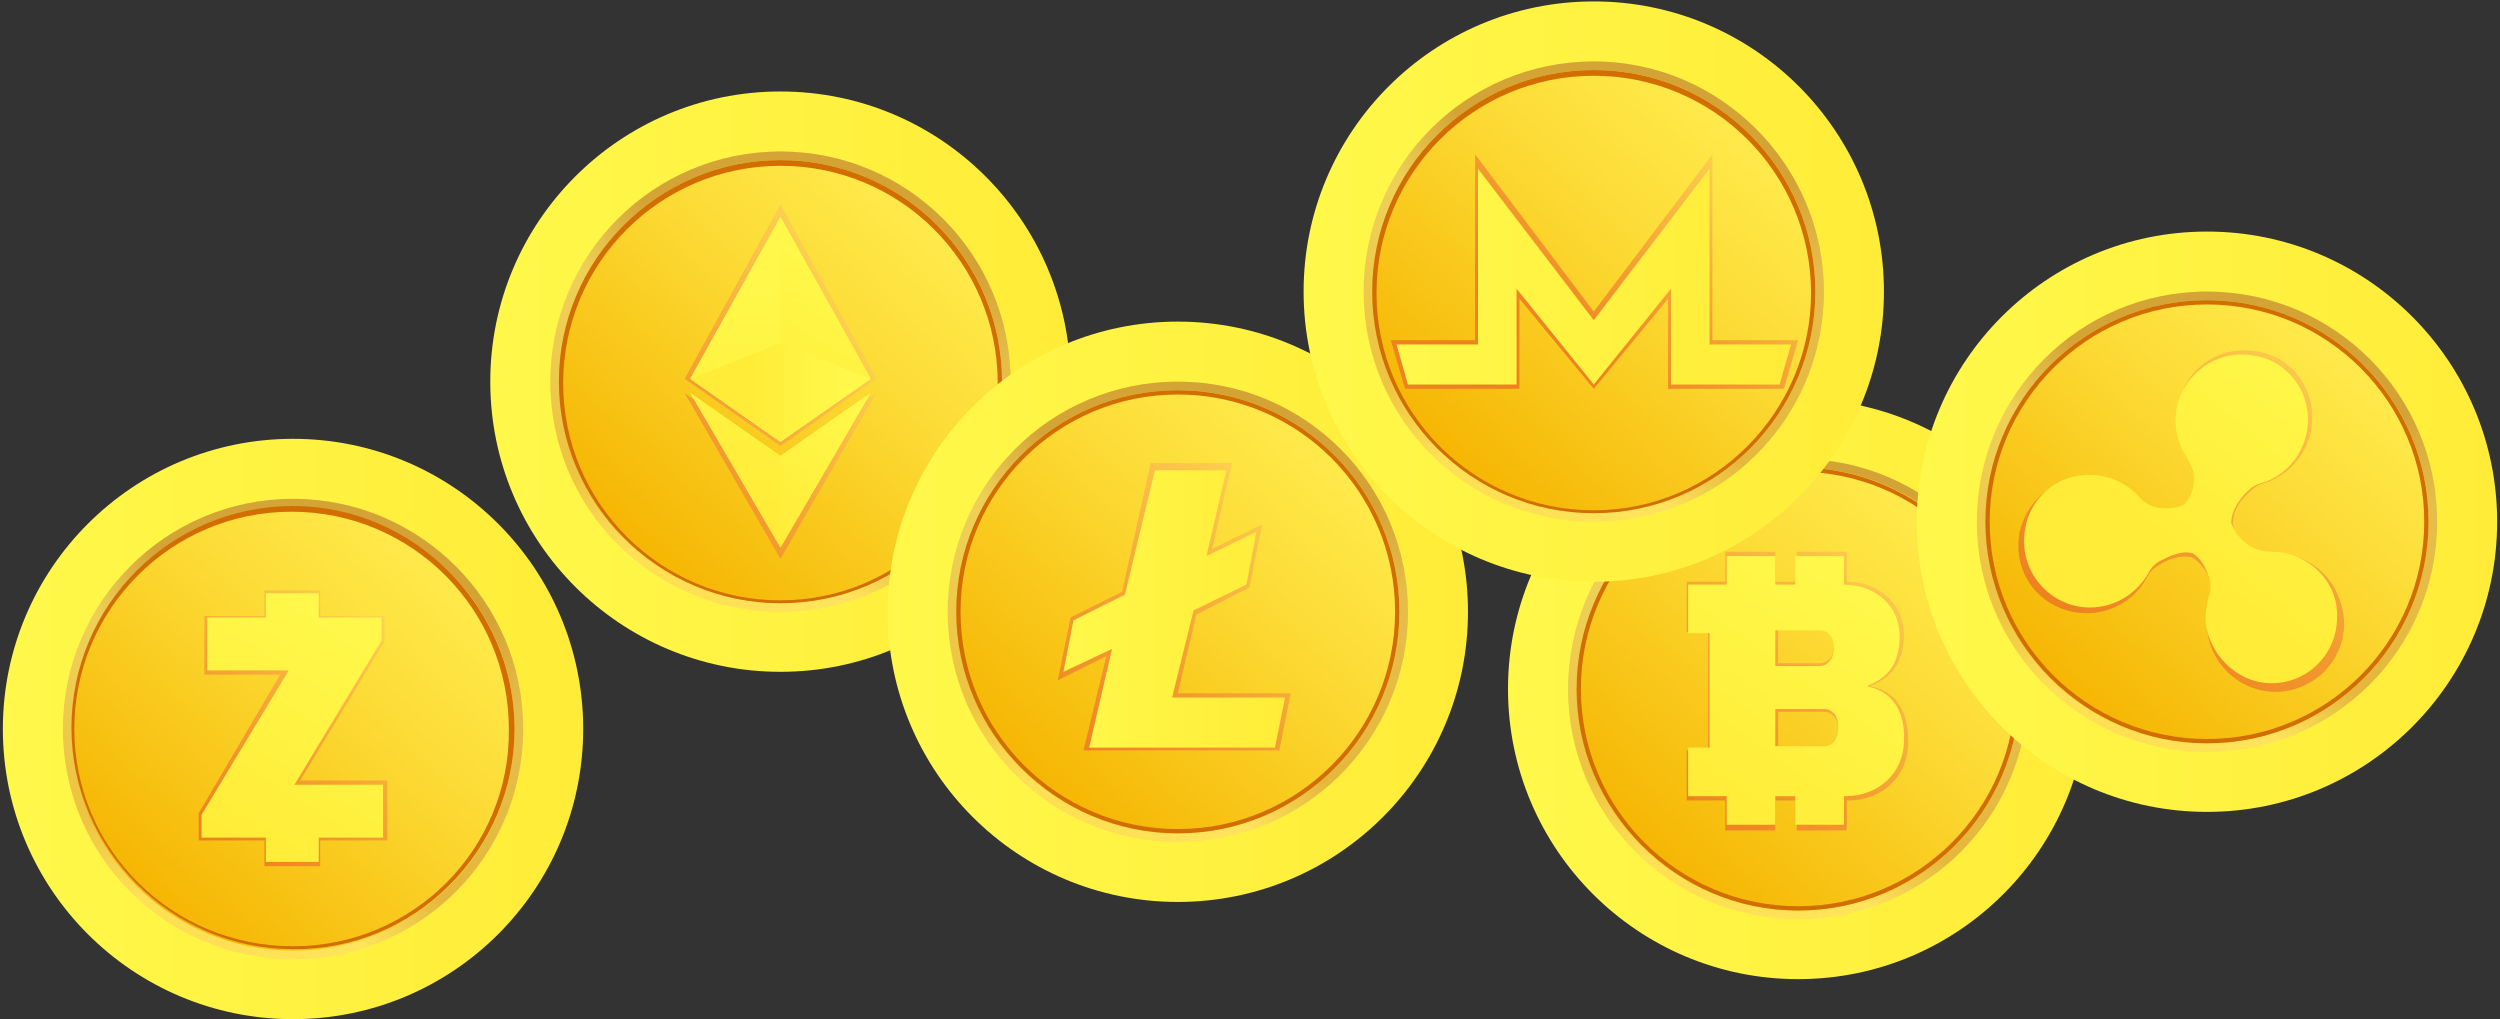 <?xml version="1.0" encoding="utf-8"?>
<!-- Generator: Adobe Illustrator 24.0.2, SVG Export Plug-In . SVG Version: 6.00 Build 0)  -->
<svg version="1.1" id="Layer_1" xmlns="http://www.w3.org/2000/svg" xmlns:xlink="http://www.w3.org/1999/xlink" x="0px" y="0px"
	 viewBox="0 0 174.9 71.3" style="enable-background:new 0 0 174.9 71.3;" xml:space="preserve">
<rect x="0" y="0" width="174.9" height="71.3" fill="#333333" stroke="none"/>
<style type="text/css">
	.st0{fill:url(#SVGID_1_);}
	.st1{opacity:0.75;fill:url(#SVGID_2_);}
	.st2{opacity:0.32;fill:url(#SVGID_3_);}
	.st3{fill:url(#SVGID_4_);}
	.st4{fill:#D26D02;}
	.st5{fill:url(#SVGID_5_);}
	.st6{fill:url(#SVGID_6_);}
	.st7{fill:url(#SVGID_7_);}
	.st8{opacity:0.75;fill:url(#SVGID_8_);}
	.st9{opacity:0.32;fill:url(#SVGID_9_);}
	.st10{fill:url(#SVGID_10_);}
	.st11{fill:url(#SVGID_11_);}
	.st12{fill:url(#SVGID_12_);}
	.st13{fill:url(#SVGID_13_);}
	.st14{fill:url(#SVGID_14_);}
	.st15{fill:url(#SVGID_15_);}
	.st16{fill:url(#SVGID_16_);}
	.st17{fill:url(#SVGID_17_);}
	.st18{fill:url(#SVGID_18_);}
	.st19{fill:url(#SVGID_19_);}
	.st20{fill:url(#SVGID_20_);}
	.st21{fill:url(#SVGID_21_);}
	.st22{fill:url(#SVGID_22_);}
	.st23{fill:url(#SVGID_23_);}
	.st24{opacity:0.75;fill:url(#SVGID_24_);}
	.st25{opacity:0.32;fill:url(#SVGID_25_);}
	.st26{fill:url(#SVGID_26_);}
	.st27{fill:url(#SVGID_27_);}
	.st28{fill:url(#SVGID_28_);}
	.st29{fill:url(#SVGID_29_);}
	.st30{opacity:0.75;fill:url(#SVGID_30_);}
	.st31{opacity:0.32;fill:url(#SVGID_31_);}
	.st32{fill:url(#SVGID_32_);}
	.st33{fill:url(#SVGID_33_);}
	.st34{fill:url(#SVGID_34_);}
	.st35{fill:url(#SVGID_35_);}
	.st36{opacity:0.75;fill:url(#SVGID_36_);}
	.st37{opacity:0.32;fill:url(#SVGID_37_);}
	.st38{fill:url(#SVGID_38_);}
	.st39{fill:url(#SVGID_39_);}
	.st40{fill:url(#SVGID_40_);}
	.st41{fill:url(#SVGID_41_);}
	.st42{opacity:0.75;fill:url(#SVGID_42_);}
	.st43{opacity:0.32;fill:url(#SVGID_43_);}
	.st44{fill:url(#SVGID_44_);}
	.st45{fill:url(#SVGID_45_);}
	.st46{fill:url(#SVGID_46_);}
</style>
<g>
	
		<linearGradient id="SVGID_1_" gradientUnits="userSpaceOnUse" x1="185.81" y1="251.284" x2="267.209" y2="251.284" gradientTransform="matrix(0.5 0 0 0.5 -92.801 -74.684)">
		<stop  offset="0" style="stop-color:#FFF84A"/>
		<stop  offset="1" style="stop-color:#FFEC38"/>
	</linearGradient>
	<circle class="st0" cx="20.5" cy="51" r="20.3"/>
	<linearGradient id="SVGID_2_" gradientUnits="userSpaceOnUse" x1="32.859" y1="40.941" x2="8.011" y2="61.007">
		<stop  offset="0.485" style="stop-color:#CC9434"/>
		<stop  offset="0.679" style="stop-color:#FFEA72"/>
		<stop  offset="0.764" style="stop-color:#FFE76C"/>
		<stop  offset="0.872" style="stop-color:#FFDE5C"/>
		<stop  offset="0.96" style="stop-color:#FFD44A"/>
	</linearGradient>
	<circle class="st1" cx="20.5" cy="51" r="16.1"/>
	<linearGradient id="SVGID_3_" gradientUnits="userSpaceOnUse" x1="13.111" y1="36.213" x2="27.759" y2="65.628">
		<stop  offset="0.485" style="stop-color:#CC9434"/>
		<stop  offset="0.679" style="stop-color:#FFEA72"/>
		<stop  offset="0.764" style="stop-color:#FFE76C"/>
		<stop  offset="0.872" style="stop-color:#FFDE5C"/>
		<stop  offset="0.96" style="stop-color:#FFD44A"/>
	</linearGradient>
	<circle class="st2" cx="20.5" cy="51" r="16.1"/>
	<linearGradient id="SVGID_4_" gradientUnits="userSpaceOnUse" x1="30.291" y1="40.13" x2="9.293" y2="63.244">
		<stop  offset="0" style="stop-color:#FFE94A"/>
		<stop  offset="0.338" style="stop-color:#FCDA34"/>
		<stop  offset="1" style="stop-color:#F5B400"/>
	</linearGradient>
	<circle class="st3" cx="20.5" cy="51" r="15.5"/>
	<path class="st4" d="M20.5,35.4c-8.6,0-15.5,7-15.5,15.5s7,15.5,15.5,15.5C29,66.5,36,59.5,36,51S29,35.4,20.5,35.4z M20.5,66.2
		C12,66.2,5.2,59.4,5.2,51c0-8.4,6.8-15.2,15.2-15.2c8.4,0,15.2,6.8,15.2,15.2C35.7,59.4,28.9,66.2,20.5,66.2z"/>
	<g>
		<linearGradient id="SVGID_5_" gradientUnits="userSpaceOnUse" x1="28.803" y1="42.411" x2="14.27" y2="57.725">
			<stop  offset="0" style="stop-color:#FFDB56"/>
			<stop  offset="9.118795e-03" style="stop-color:#FFDA55"/>
			<stop  offset="0.682" style="stop-color:#F39A2F"/>
			<stop  offset="1" style="stop-color:#EE8120"/>
		</linearGradient>
		<polygon class="st5" points="21,54.6 26.9,44.9 26.9,43.1 22.4,43.1 22.4,41.3 18.5,41.3 18.5,43.1 14.3,43.1 14.3,47.2 
			19.6,47.2 13.9,56.9 13.9,58.8 18.5,58.8 18.5,60.6 22.4,60.6 22.4,58.8 27.1,58.8 27.1,54.6 		"/>
		<linearGradient id="SVGID_6_" gradientUnits="userSpaceOnUse" x1="25.185" y1="43.802" x2="15.725" y2="58.719">
			<stop  offset="0" style="stop-color:#FFF84A"/>
			<stop  offset="1" style="stop-color:#FFEC38"/>
		</linearGradient>
		<polygon class="st6" points="20.6,54.9 26.7,44.8 26.7,43.2 22.3,43.2 22.3,41.5 18.6,41.5 18.6,43.2 14.5,43.2 14.5,46.9 
			20.2,46.9 14.1,57 14.1,58.6 18.6,58.6 18.6,60.3 22.3,60.3 22.3,58.6 26.8,58.6 26.8,54.9 		"/>
	</g>
</g>
<g>
	<g>
		
			<linearGradient id="SVGID_7_" gradientUnits="userSpaceOnUse" x1="254.083" y1="202.839" x2="335.483" y2="202.839" gradientTransform="matrix(0.5 0 0 0.5 -92.801 -74.684)">
			<stop  offset="0" style="stop-color:#FFF84A"/>
			<stop  offset="1" style="stop-color:#FFEC38"/>
		</linearGradient>
		<circle class="st7" cx="54.6" cy="26.7" r="20.3"/>
		<linearGradient id="SVGID_8_" gradientUnits="userSpaceOnUse" x1="66.995" y1="16.718" x2="42.147" y2="36.785">
			<stop  offset="0.485" style="stop-color:#CC9434"/>
			<stop  offset="0.679" style="stop-color:#FFEA72"/>
			<stop  offset="0.764" style="stop-color:#FFE76C"/>
			<stop  offset="0.872" style="stop-color:#FFDE5C"/>
			<stop  offset="0.96" style="stop-color:#FFD44A"/>
		</linearGradient>
		<circle class="st8" cx="54.6" cy="26.7" r="16.1"/>
		<linearGradient id="SVGID_9_" gradientUnits="userSpaceOnUse" x1="47.248" y1="11.99" x2="61.896" y2="41.406">
			<stop  offset="0.485" style="stop-color:#CC9434"/>
			<stop  offset="0.679" style="stop-color:#FFEA72"/>
			<stop  offset="0.764" style="stop-color:#FFE76C"/>
			<stop  offset="0.872" style="stop-color:#FFDE5C"/>
			<stop  offset="0.96" style="stop-color:#FFD44A"/>
		</linearGradient>
		<circle class="st9" cx="54.6" cy="26.7" r="16.1"/>
		<linearGradient id="SVGID_10_" gradientUnits="userSpaceOnUse" x1="64.428" y1="15.907" x2="43.43" y2="39.022">
			<stop  offset="0" style="stop-color:#FFE94A"/>
			<stop  offset="0.338" style="stop-color:#FCDA34"/>
			<stop  offset="1" style="stop-color:#F5B400"/>
		</linearGradient>
		<circle class="st10" cx="54.6" cy="26.7" r="15.5"/>
		<path class="st4" d="M54.6,11.2c-8.6,0-15.5,7-15.5,15.5s7,15.5,15.5,15.5c8.6,0,15.5-7,15.5-15.5S63.2,11.2,54.6,11.2z M54.6,42
			c-8.4,0-15.2-6.8-15.2-15.2c0-8.4,6.8-15.2,15.2-15.2c8.4,0,15.2,6.8,15.2,15.2C69.8,35.1,63,42,54.6,42z"/>
	</g>
	<g>
		<linearGradient id="SVGID_11_" gradientUnits="userSpaceOnUse" x1="64.338" y1="25.473" x2="45.287" y2="36.903">
			<stop  offset="0" style="stop-color:#FFDB56"/>
			<stop  offset="9.118795e-03" style="stop-color:#FFDA55"/>
			<stop  offset="0.682" style="stop-color:#F39A2F"/>
			<stop  offset="1" style="stop-color:#EE8120"/>
		</linearGradient>
		<polygon class="st11" points="47.9,27.5 54.6,39.1 61.3,27.5 54.6,32.3 		"/>
		<linearGradient id="SVGID_12_" gradientUnits="userSpaceOnUse" x1="60.557" y1="19.172" x2="41.507" y2="30.602">
			<stop  offset="0" style="stop-color:#FFDB56"/>
			<stop  offset="9.118795e-03" style="stop-color:#FFDA55"/>
			<stop  offset="0.682" style="stop-color:#F39A2F"/>
			<stop  offset="1" style="stop-color:#EE8120"/>
		</linearGradient>
		<polygon class="st12" points="61.3,26.5 54.6,14.3 47.9,26.5 54.6,31.2 		"/>
	</g>
	<g>
		<g>
			<linearGradient id="SVGID_13_" gradientUnits="userSpaceOnUse" x1="38.278" y1="23.028" x2="51.52" y2="23.028">
				<stop  offset="0" style="stop-color:#FFF84A"/>
				<stop  offset="1" style="stop-color:#FFEC38"/>
			</linearGradient>
			<polygon class="st13" points="60.9,26.5 54.6,15.2 48.3,26.5 54.6,30.9 			"/>
			<linearGradient id="SVGID_14_" gradientUnits="userSpaceOnUse" x1="38.278" y1="32.883" x2="51.52" y2="32.883">
				<stop  offset="0" style="stop-color:#FFF84A"/>
				<stop  offset="1" style="stop-color:#FFEC38"/>
			</linearGradient>
			<polygon class="st14" points="48.3,27.5 54.6,38.3 60.9,27.5 54.6,31.9 			"/>
		</g>
		<linearGradient id="SVGID_15_" gradientUnits="userSpaceOnUse" x1="54.591" y1="19.386" x2="54.591" y2="35.523">
			<stop  offset="0" style="stop-color:#FFF84A"/>
			<stop  offset="1" style="stop-color:#FFEC38"/>
		</linearGradient>
		<polygon class="st15" points="60.9,26.5 54.6,15.2 48.3,26.5 54.6,30.9 		"/>
		<linearGradient id="SVGID_16_" gradientUnits="userSpaceOnUse" x1="54.591" y1="19.386" x2="54.591" y2="35.523">
			<stop  offset="0" style="stop-color:#FFF84A"/>
			<stop  offset="1" style="stop-color:#FFEC38"/>
		</linearGradient>
		<polygon class="st16" points="60.9,26.5 54.6,15.2 48.3,26.5 54.6,30.9 		"/>
		<linearGradient id="SVGID_17_" gradientUnits="userSpaceOnUse" x1="54.591" y1="19.386" x2="54.591" y2="35.523">
			<stop  offset="0" style="stop-color:#FFF84A"/>
			<stop  offset="1" style="stop-color:#FFEC38"/>
		</linearGradient>
		<polygon class="st17" points="48.3,27.5 54.6,38.3 60.9,27.5 54.6,31.9 		"/>
		<linearGradient id="SVGID_18_" gradientUnits="userSpaceOnUse" x1="54.591" y1="19.386" x2="54.591" y2="35.523">
			<stop  offset="0" style="stop-color:#FFF84A"/>
			<stop  offset="1" style="stop-color:#FFEC38"/>
		</linearGradient>
		<polygon class="st18" points="60.9,26.5 54.6,15.2 48.3,26.5 54.6,24 		"/>
		<g>
			<linearGradient id="SVGID_19_" gradientUnits="userSpaceOnUse" x1="58.916" y1="18.962" x2="52.567" y2="28.973">
				<stop  offset="0" style="stop-color:#FFF84A"/>
				<stop  offset="1" style="stop-color:#FFEC38"/>
			</linearGradient>
			<polygon class="st19" points="60.9,26.5 54.6,15.2 54.6,30.9 			"/>
			<linearGradient id="SVGID_20_" gradientUnits="userSpaceOnUse" x1="59.388" y1="27.524" x2="53.407" y2="36.956">
				<stop  offset="0" style="stop-color:#FFF84A"/>
				<stop  offset="1" style="stop-color:#FFEC38"/>
			</linearGradient>
			<polygon class="st20" points="54.6,38.3 60.9,27.5 54.6,31.9 			"/>
		</g>
		<linearGradient id="SVGID_21_" gradientUnits="userSpaceOnUse" x1="54.591" y1="19.386" x2="54.591" y2="35.523">
			<stop  offset="0" style="stop-color:#FFF84A"/>
			<stop  offset="1" style="stop-color:#FFEC38"/>
		</linearGradient>
		<polygon class="st21" points="54.6,24 48.3,26.5 54.6,30.9 60.9,26.5 		"/>
		<linearGradient id="SVGID_22_" gradientUnits="userSpaceOnUse" x1="59.163" y1="27.409" x2="52.553" y2="27.409">
			<stop  offset="0" style="stop-color:#FFF84A"/>
			<stop  offset="0.316" style="stop-color:#FFF545"/>
			<stop  offset="1" style="stop-color:#FFEC38"/>
		</linearGradient>
		<polygon class="st22" points="54.6,24 48.3,26.5 54.6,30.9 60.9,26.5 		"/>
	</g>
</g>
<g>
	<g>
		
			<linearGradient id="SVGID_23_" gradientUnits="userSpaceOnUse" x1="309.713" y1="234.997" x2="391.112" y2="234.997" gradientTransform="matrix(0.5 0 0 0.5 -92.801 -74.684)">
			<stop  offset="0" style="stop-color:#FFF84A"/>
			<stop  offset="1" style="stop-color:#FFEC38"/>
		</linearGradient>
		<circle class="st23" cx="82.4" cy="42.8" r="20.3"/>
		<linearGradient id="SVGID_24_" gradientUnits="userSpaceOnUse" x1="94.81" y1="32.797" x2="69.962" y2="52.863">
			<stop  offset="0.485" style="stop-color:#CC9434"/>
			<stop  offset="0.679" style="stop-color:#FFEA72"/>
			<stop  offset="0.764" style="stop-color:#FFE76C"/>
			<stop  offset="0.872" style="stop-color:#FFDE5C"/>
			<stop  offset="0.96" style="stop-color:#FFD44A"/>
		</linearGradient>
		<circle class="st24" cx="82.4" cy="42.8" r="16.1"/>
		<linearGradient id="SVGID_25_" gradientUnits="userSpaceOnUse" x1="75.063" y1="28.069" x2="89.711" y2="57.485">
			<stop  offset="0.485" style="stop-color:#CC9434"/>
			<stop  offset="0.679" style="stop-color:#FFEA72"/>
			<stop  offset="0.764" style="stop-color:#FFE76C"/>
			<stop  offset="0.872" style="stop-color:#FFDE5C"/>
			<stop  offset="0.96" style="stop-color:#FFD44A"/>
		</linearGradient>
		<circle class="st25" cx="82.4" cy="42.8" r="16.1"/>
		<linearGradient id="SVGID_26_" gradientUnits="userSpaceOnUse" x1="92.243" y1="31.986" x2="71.245" y2="55.101">
			<stop  offset="0" style="stop-color:#FFE94A"/>
			<stop  offset="0.338" style="stop-color:#FCDA34"/>
			<stop  offset="1" style="stop-color:#F5B400"/>
		</linearGradient>
		<circle class="st26" cx="82.4" cy="42.8" r="15.5"/>
		<path class="st4" d="M82.4,27.3c-8.6,0-15.5,7-15.5,15.5s7,15.5,15.5,15.5c8.6,0,15.5-7,15.5-15.5S91,27.3,82.4,27.3z M82.4,58
			c-8.4,0-15.2-6.8-15.2-15.2S74,27.6,82.4,27.6c8.4,0,15.2,6.8,15.2,15.2S90.8,58,82.4,58z"/>
	</g>
	<linearGradient id="SVGID_27_" gradientUnits="userSpaceOnUse" x1="92.579" y1="33.018" x2="75.911" y2="53.864">
		<stop  offset="0" style="stop-color:#FFDB56"/>
		<stop  offset="9.118795e-03" style="stop-color:#FFDA55"/>
		<stop  offset="0.682" style="stop-color:#F39A2F"/>
		<stop  offset="1" style="stop-color:#EE8120"/>
	</linearGradient>
	<polygon class="st27" points="82.4,48.5 83.7,43 87.4,41.1 88.3,36.7 84.8,38.4 86.2,32.4 80.5,32.4 78.5,41.4 74.9,43.2 74,47.6 
		77.4,45.9 75.8,52.5 89.5,52.5 90.3,48.5 	"/>
	<linearGradient id="SVGID_28_" gradientUnits="userSpaceOnUse" x1="74.433" y1="42.56" x2="89.871" y2="42.56">
		<stop  offset="0" style="stop-color:#FFF84A"/>
		<stop  offset="1" style="stop-color:#FFEC38"/>
	</linearGradient>
	<polygon class="st28" points="82,48.8 83.5,42.7 87.2,40.9 87.9,37.2 84.4,38.9 85.8,32.9 80.8,32.9 78.7,41.6 75.1,43.4 74.4,47 
		77.8,45.4 76.2,52.3 89.2,52.3 89.9,48.8 	"/>
</g>
<g>
	
		<linearGradient id="SVGID_29_" gradientUnits="userSpaceOnUse" x1="396.435" y1="245.768" x2="477.834" y2="245.768" gradientTransform="matrix(0.5 0 0 0.5 -92.801 -74.684)">
		<stop  offset="0" style="stop-color:#FFF84A"/>
		<stop  offset="1" style="stop-color:#FFEC38"/>
	</linearGradient>
	<circle class="st29" cx="125.8" cy="48.2" r="20.3"/>
	<linearGradient id="SVGID_30_" gradientUnits="userSpaceOnUse" x1="138.171" y1="38.182" x2="113.323" y2="58.249">
		<stop  offset="0.485" style="stop-color:#CC9434"/>
		<stop  offset="0.679" style="stop-color:#FFEA72"/>
		<stop  offset="0.764" style="stop-color:#FFE76C"/>
		<stop  offset="0.872" style="stop-color:#FFDE5C"/>
		<stop  offset="0.96" style="stop-color:#FFD44A"/>
	</linearGradient>
	<circle class="st30" cx="125.8" cy="48.2" r="16.1"/>
	<linearGradient id="SVGID_31_" gradientUnits="userSpaceOnUse" x1="118.424" y1="33.455" x2="133.072" y2="62.87">
		<stop  offset="0.485" style="stop-color:#CC9434"/>
		<stop  offset="0.679" style="stop-color:#FFEA72"/>
		<stop  offset="0.764" style="stop-color:#FFE76C"/>
		<stop  offset="0.872" style="stop-color:#FFDE5C"/>
		<stop  offset="0.96" style="stop-color:#FFD44A"/>
	</linearGradient>
	<circle class="st31" cx="125.8" cy="48.2" r="16.1"/>
	<linearGradient id="SVGID_32_" gradientUnits="userSpaceOnUse" x1="135.603" y1="37.371" x2="114.606" y2="60.486">
		<stop  offset="0" style="stop-color:#FFE94A"/>
		<stop  offset="0.338" style="stop-color:#FCDA34"/>
		<stop  offset="1" style="stop-color:#F5B400"/>
	</linearGradient>
	<circle class="st32" cx="125.8" cy="48.2" r="15.5"/>
	<path class="st4" d="M125.8,32.7c-8.6,0-15.5,7-15.5,15.5s7,15.5,15.5,15.5c8.6,0,15.5-7,15.5-15.5S134.3,32.7,125.8,32.7z
		 M125.8,63.4c-8.4,0-15.2-6.8-15.2-15.2S117.4,33,125.8,33c8.4,0,15.2,6.8,15.2,15.2S134.2,63.4,125.8,63.4z"/>
	<g>
		<linearGradient id="SVGID_33_" gradientUnits="userSpaceOnUse" x1="135.17" y1="37.447" x2="117.305" y2="55.651">
			<stop  offset="0" style="stop-color:#FFDB56"/>
			<stop  offset="9.118795e-03" style="stop-color:#FFDA55"/>
			<stop  offset="0.682" style="stop-color:#F39A2F"/>
			<stop  offset="1" style="stop-color:#EE8120"/>
		</linearGradient>
		<path class="st33" d="M130.8,48L130.8,48c1.3-0.5,2.4-1.4,2.4-3.6c0-2.2-1.8-3.7-4-3.7h0v-2.1h-3.5v2.1h-1.5v-2.1h-3.5v2.1h-0.7
			h-0.5H118v3.5h1.5v8.3H118v3.5h1.5h0.5h0.7v2.1h3.5v-2.1h1.5v2.1h3.5v-2.1h0.1c2.3,0,4.2-1.6,4.2-4.1
			C133.5,49.3,132.3,48.3,130.8,48z M127.3,44c0.5,0,1,0.5,1,1.1v0.2c0,0.6-0.4,1.1-1,1.1h-2.9V44H127.3z M124.4,52.2v-2.4h3.2
			c0.6,0,1,0.5,1,1.1v0.2c0,0.6-0.4,1.1-1,1.1H124.4z"/>
		<linearGradient id="SVGID_34_" gradientUnits="userSpaceOnUse" x1="130.162" y1="40.707" x2="119.211" y2="56.117">
			<stop  offset="0" style="stop-color:#FFF84A"/>
			<stop  offset="1" style="stop-color:#FFEC38"/>
		</linearGradient>
		<path class="st34" d="M130.6,48L130.6,48c1.3-0.5,2.3-1.4,2.3-3.5c0-2.1-1.7-3.6-3.9-3.6h0v-2h-3.4v2h-1.4v-2h-3.4v2h-0.7h-0.5
			h-1.5v3.4h1.5v8h-1.5v3.4h1.5h0.5h0.7v2h3.4v-2h1.4v2h3.4v-2h0.1c2.3,0,4.1-1.6,4.1-3.9C133.3,49.3,132,48.3,130.6,48z
			 M127.3,44.1c0.6,0,1,0.5,1,1.1v0.2c0,0.6-0.4,1.2-1,1.2h-3.1v-2.5H127.3z M124.2,52.1v-2.5h3.4c0.6,0,1,0.5,1,1.2V51
			c0,0.7-0.4,1.2-1,1.2H124.2z"/>
	</g>
</g>
<g>
	<g>
		
			<linearGradient id="SVGID_35_" gradientUnits="userSpaceOnUse" x1="367.922" y1="190.239" x2="449.321" y2="190.239" gradientTransform="matrix(0.5 0 0 0.5 -92.801 -74.684)">
			<stop  offset="0" style="stop-color:#FFF84A"/>
			<stop  offset="1" style="stop-color:#FFEC38"/>
		</linearGradient>
		<circle class="st35" cx="111.5" cy="20.4" r="20.3"/>
		<linearGradient id="SVGID_36_" gradientUnits="userSpaceOnUse" x1="123.915" y1="10.418" x2="99.067" y2="30.484">
			<stop  offset="0.485" style="stop-color:#CC9434"/>
			<stop  offset="0.679" style="stop-color:#FFEA72"/>
			<stop  offset="0.764" style="stop-color:#FFE76C"/>
			<stop  offset="0.872" style="stop-color:#FFDE5C"/>
			<stop  offset="0.96" style="stop-color:#FFD44A"/>
		</linearGradient>
		<path class="st36" d="M127.6,20.4c0,8.9-7.2,16.1-16.1,16.1s-16.1-7.2-16.1-16.1s7.2-16.1,16.1-16.1S127.6,11.6,127.6,20.4z"/>
		<linearGradient id="SVGID_37_" gradientUnits="userSpaceOnUse" x1="104.167" y1="5.69" x2="118.815" y2="35.106">
			<stop  offset="0.485" style="stop-color:#CC9434"/>
			<stop  offset="0.679" style="stop-color:#FFEA72"/>
			<stop  offset="0.764" style="stop-color:#FFE76C"/>
			<stop  offset="0.872" style="stop-color:#FFDE5C"/>
			<stop  offset="0.96" style="stop-color:#FFD44A"/>
		</linearGradient>
		<path class="st37" d="M127.6,20.4c0,8.9-7.2,16.1-16.1,16.1s-16.1-7.2-16.1-16.1s7.2-16.1,16.1-16.1S127.6,11.6,127.6,20.4z"/>
		<linearGradient id="SVGID_38_" gradientUnits="userSpaceOnUse" x1="121.347" y1="9.607" x2="100.349" y2="32.721">
			<stop  offset="0" style="stop-color:#FFE94A"/>
			<stop  offset="0.338" style="stop-color:#FCDA34"/>
			<stop  offset="1" style="stop-color:#F5B400"/>
		</linearGradient>
		<circle class="st38" cx="111.5" cy="20.4" r="15.5"/>
		<path class="st4" d="M111.5,4.9c-8.6,0-15.5,7-15.5,15.5c0,8.6,7,15.5,15.5,15.5c8.6,0,15.5-7,15.5-15.5
			C127,11.9,120.1,4.9,111.5,4.9z M111.5,35.7c-8.4,0-15.2-6.8-15.2-15.2c0-8.4,6.8-15.2,15.2-15.2c8.4,0,15.2,6.8,15.2,15.2
			C126.7,28.8,119.9,35.7,111.5,35.7z"/>
	</g>
	<g>
		<linearGradient id="SVGID_39_" gradientUnits="userSpaceOnUse" x1="121.994" y1="9.337" x2="109.381" y2="24.514">
			<stop  offset="0" style="stop-color:#FFDB56"/>
			<stop  offset="9.118795e-03" style="stop-color:#FFDA55"/>
			<stop  offset="0.682" style="stop-color:#F39A2F"/>
			<stop  offset="1" style="stop-color:#EE8120"/>
		</linearGradient>
		<polygon class="st39" points="119.8,23.8 119.8,10.8 111.5,21.8 103.2,10.8 103.2,23.8 97.3,23.8 98.3,27.2 106.3,27.2 
			106.3,20.9 111.5,27.2 116.7,20.9 116.7,27.2 124.8,27.2 125.8,23.8 		"/>
		<linearGradient id="SVGID_40_" gradientUnits="userSpaceOnUse" x1="97.709" y1="19.355" x2="125.311" y2="19.355">
			<stop  offset="0" style="stop-color:#FFF84A"/>
			<stop  offset="1" style="stop-color:#FFEC38"/>
		</linearGradient>
		<polygon class="st40" points="119.6,24.1 119.6,11.8 111.5,22.4 103.4,11.8 103.4,24.1 97.7,24.1 98.5,26.9 106.1,26.9 
			106.1,20.2 111.5,26.9 116.9,20.2 116.9,26.9 124.5,26.9 125.3,24.1 		"/>
	</g>
</g>
<g>
	<g>
		
			<linearGradient id="SVGID_41_" gradientUnits="userSpaceOnUse" x1="453.699" y1="222.396" x2="535.098" y2="222.396" gradientTransform="matrix(0.5 0 0 0.5 -92.801 -74.684)">
			<stop  offset="0" style="stop-color:#FFF84A"/>
			<stop  offset="1" style="stop-color:#FFEC38"/>
		</linearGradient>
		<circle class="st41" cx="154.4" cy="36.5" r="20.3"/>
		<linearGradient id="SVGID_42_" gradientUnits="userSpaceOnUse" x1="166.803" y1="26.497" x2="141.955" y2="46.563">
			<stop  offset="0.485" style="stop-color:#CC9434"/>
			<stop  offset="0.679" style="stop-color:#FFEA72"/>
			<stop  offset="0.764" style="stop-color:#FFE76C"/>
			<stop  offset="0.872" style="stop-color:#FFDE5C"/>
			<stop  offset="0.96" style="stop-color:#FFD44A"/>
		</linearGradient>
		<circle class="st42" cx="154.4" cy="36.5" r="16.1"/>
		<linearGradient id="SVGID_43_" gradientUnits="userSpaceOnUse" x1="147.056" y1="21.769" x2="161.704" y2="51.184">
			<stop  offset="0.485" style="stop-color:#CC9434"/>
			<stop  offset="0.679" style="stop-color:#FFEA72"/>
			<stop  offset="0.764" style="stop-color:#FFE76C"/>
			<stop  offset="0.872" style="stop-color:#FFDE5C"/>
			<stop  offset="0.96" style="stop-color:#FFD44A"/>
		</linearGradient>
		<circle class="st43" cx="154.4" cy="36.5" r="16.1"/>
		<linearGradient id="SVGID_44_" gradientUnits="userSpaceOnUse" x1="164.236" y1="25.686" x2="143.238" y2="48.8">
			<stop  offset="0" style="stop-color:#FFE94A"/>
			<stop  offset="0.338" style="stop-color:#FCDA34"/>
			<stop  offset="1" style="stop-color:#F5B400"/>
		</linearGradient>
		<circle class="st44" cx="154.4" cy="36.5" r="15.5"/>
		<path class="st4" d="M154.4,21c-8.6,0-15.5,7-15.5,15.5s7,15.5,15.5,15.5c8.6,0,15.5-7,15.5-15.5S163,21,154.4,21z M154.4,51.7
			c-8.4,0-15.2-6.8-15.2-15.2c0-8.4,6.8-15.2,15.2-15.2c8.4,0,15.2,6.8,15.2,15.2C169.6,44.9,162.8,51.7,154.4,51.7z"/>
	</g>
	<g>
		<linearGradient id="SVGID_45_" gradientUnits="userSpaceOnUse" x1="166.149" y1="23.12" x2="148.484" y2="46.011">
			<stop  offset="0" style="stop-color:#FFDB56"/>
			<stop  offset="9.118795e-03" style="stop-color:#FFDA55"/>
			<stop  offset="0.682" style="stop-color:#F39A2F"/>
			<stop  offset="1" style="stop-color:#EE8120"/>
		</linearGradient>
		<path class="st45" d="M159.1,38.7C159.1,38.7,159.1,38.7,159.1,38.7c-0.5,0-1-0.1-1.4-0.3c-0.6-0.3-1.3-0.9-1.5-1.7l0,0
			c0-1,0.6-1.8,1.2-2.3c0.3-0.3,0.6-0.5,1-0.6c2.2-0.7,3.7-2.9,3.3-5.4c-0.3-1.9-1.8-3.5-3.7-3.8c-3.1-0.6-5.7,1.7-5.7,4.7
			c0,1,0.3,1.9,0.8,2.7c0.3,0.5,0.5,1,0.5,1.6c0,0.6-0.2,1.3-0.7,1.9c-0.6,0.3-1.4,0.3-2,0.2c-0.5-0.1-1-0.4-1.4-0.8
			c-1.1-1.1-2.7-1.8-4.4-1.4c-1.9,0.3-3.4,1.9-3.8,3.7c-0.6,3.1,1.7,5.7,4.7,5.7c1.8,0,3.4-1,4.2-2.5c0.2-0.4,0.5-0.7,0.9-0.9
			c0.6-0.4,1.5-0.7,2.3-0.5l0,0c0.6,0.4,1,1,1.2,1.6c0.2,0.5,0.2,1.1,0,1.6c-0.2,0.5-0.2,1-0.2,1.6c0.1,2.5,2.2,4.6,4.8,4.6
			c2.6,0,4.8-2.1,4.8-4.8C163.9,40.8,161.8,38.7,159.1,38.7z"/>
		<linearGradient id="SVGID_46_" gradientUnits="userSpaceOnUse" x1="164.185" y1="26.609" x2="153.348" y2="39.65">
			<stop  offset="0" style="stop-color:#FFF84A"/>
			<stop  offset="1" style="stop-color:#FFEC38"/>
		</linearGradient>
		<path class="st46" d="M158.9,38.6C158.9,38.6,158.9,38.6,158.9,38.6c-0.5,0-0.9-0.1-1.3-0.3c-0.6-0.3-1.2-0.9-1.5-1.7l0,0
			c0-0.9,0.6-1.7,1.1-2.2c0.3-0.3,0.6-0.5,1-0.6c2.1-0.6,3.6-2.8,3.2-5.2c-0.3-1.9-1.8-3.4-3.6-3.7c-3-0.6-5.6,1.7-5.6,4.5
			c0,1,0.3,1.9,0.8,2.6c0.3,0.5,0.5,1,0.5,1.5c0,0.6-0.2,1.3-0.7,1.8c-0.6,0.3-1.3,0.3-1.9,0.2c-0.5-0.1-1-0.4-1.3-0.8
			c-1-1.1-2.6-1.7-4.3-1.4c-1.8,0.3-3.3,1.8-3.6,3.6c-0.6,3,1.7,5.6,4.5,5.6c1.8,0,3.3-1,4.1-2.4c0.2-0.4,0.5-0.7,0.9-0.9
			c0.6-0.3,1.4-0.7,2.2-0.5l0,0c0.6,0.4,0.9,1,1.1,1.6c0.2,0.5,0.2,1,0,1.5c-0.1,0.5-0.2,1-0.2,1.5c0.1,2.4,2.2,4.5,4.6,4.5
			c2.6,0,4.6-2.1,4.6-4.6C163.6,40.7,161.5,38.6,158.9,38.6z"/>
	</g>
</g>
</svg>
